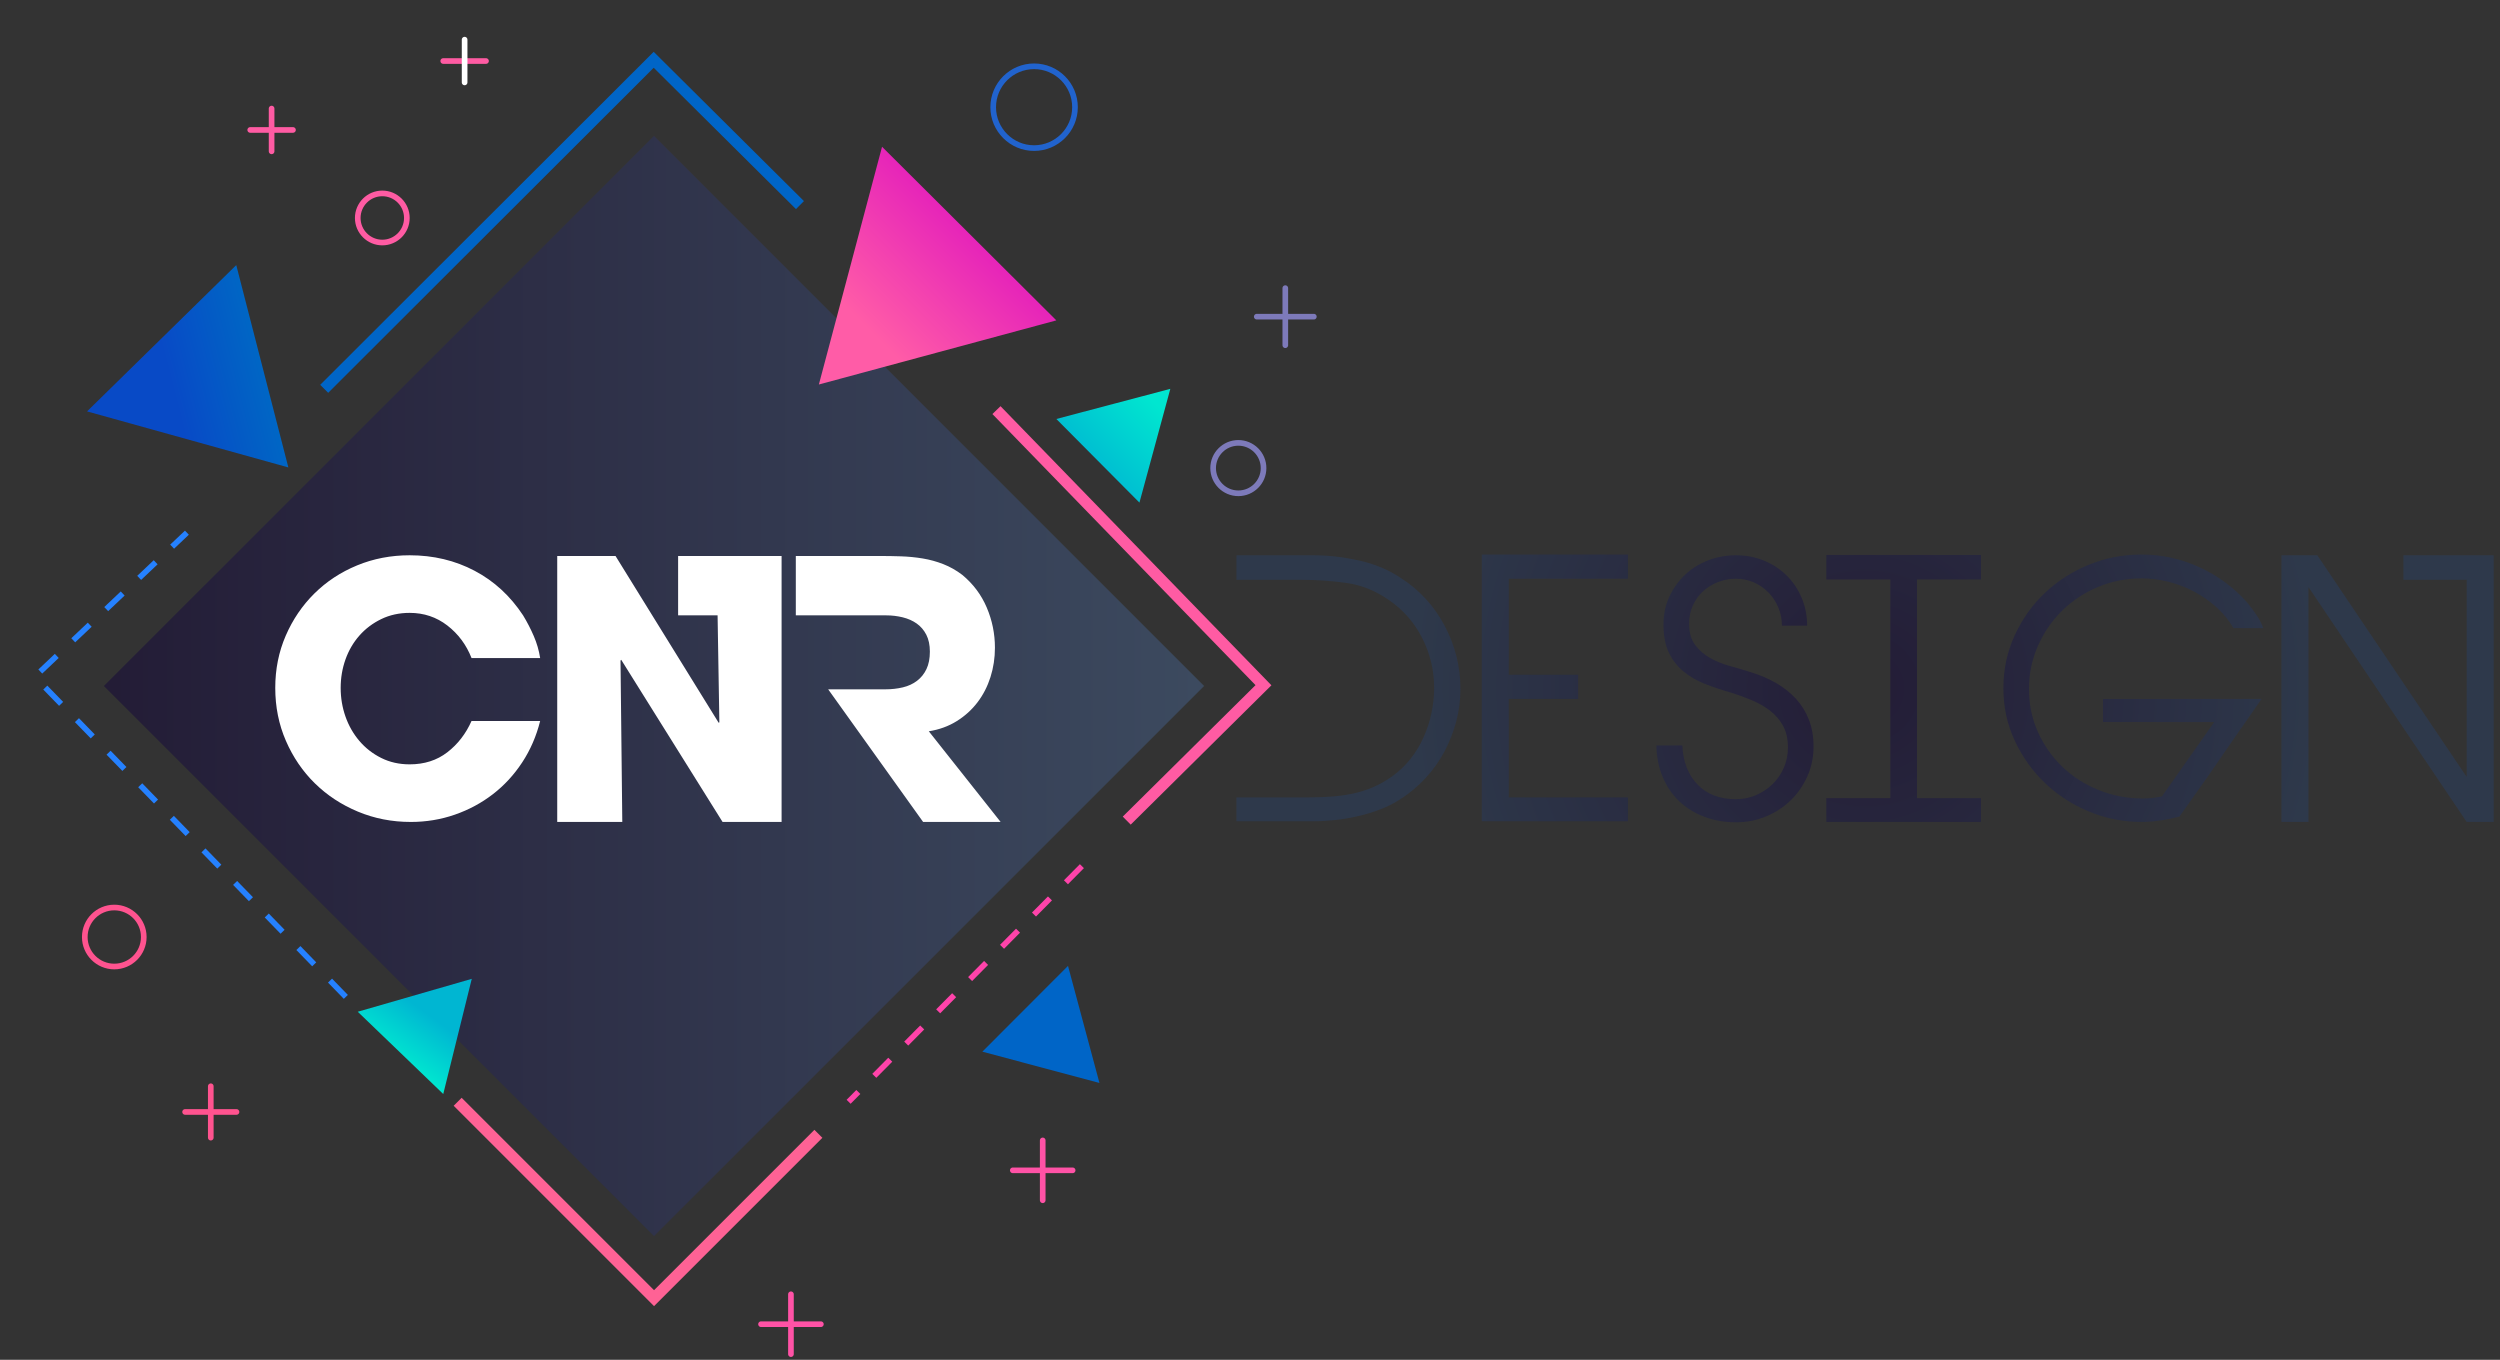 <?xml version="1.0" encoding="UTF-8" standalone="no"?><!DOCTYPE svg PUBLIC "-//W3C//DTD SVG 1.1//EN" "http://www.w3.org/Graphics/SVG/1.1/DTD/svg11.dtd"><svg width="100%" height="100%" viewBox="0 0 239 130" version="1.1" xmlns="http://www.w3.org/2000/svg" xmlns:xlink="http://www.w3.org/1999/xlink" xml:space="preserve" xmlns:serif="http://www.serif.com/" style="fill-rule:evenodd;clip-rule:evenodd;stroke-miterlimit:10;"><rect x="0" y="0" width="239" height="130" fill="#333333" stroke="none"/><g><clipPath id="_clip1"><rect x="54.445" y="37.354" width="18.628" height="18.628"/></clipPath><g clip-path="url(#_clip1)"><path d="M72.859,46.668c0,-5.022 -4.077,-9.1 -9.1,-9.1c-5.022,0 -9.1,4.078 -9.1,9.1c0,5.022 4.078,9.1 9.1,9.1c5.023,0 9.1,-4.078 9.1,-9.1Z" style="fill:none;stroke:#fff;stroke-opacity:0.1;stroke-width:0.43px;"/></g><path d="M62.522,12.99l52.591,52.591l-52.591,52.59l-52.591,-52.591l52.591,-52.59Z" style="fill:url(#_Linear2);"/><path d="M30.993,37.172l31.5,-31.456l13.983,13.891" style="fill:none;stroke:#0065c7;stroke-width:1.08px;"/><path d="M78.239,108.393l-15.712,15.712l-18.775,-18.775" style="fill:none;stroke:#ff6295;stroke-width:1.08px;"/><path d="M95.262,39.207l25.526,26.3l-13.073,12.944" style="fill:none;stroke:#ff5ba3;stroke-width:1.08px;"/><path d="M103.43,82.804l-22.303,22.527" style="fill:none;stroke:#ff43aa;stroke-width:0.54px;stroke-dasharray:2.17,2.17;"/><path d="M33.063,95.302l-29.739,-30.605l14.543,-13.772" style="fill:none;stroke:#2581ff;stroke-width:0.54px;stroke-dasharray:2.17,2.17;"/><path d="M8.323,39.329l7.131,-6.993l7.132,-6.993l4.981,19.344l-9.622,-2.679l-9.622,-2.679Z" style="fill:url(#_Linear3);fill-rule:nonzero;"/><path d="M93.913,100.54l4.094,-4.101l4.094,-4.1l1.504,5.596l1.503,5.596l-5.598,-1.495l-5.597,-1.496Z" style="fill:#0065c7;fill-rule:nonzero;"/><path d="M34.201,96.722l5.45,-1.573l5.45,-1.573l-1.363,5.507l-1.363,5.505l-4.086,-3.933l-4.088,-3.933Z" style="fill:url(#_Linear4);fill-rule:nonzero;"/><path d="M72.754,126.594l5.722,0" style="fill:none;stroke:#ff52a6;stroke-width:0.54px;stroke-linecap:round;stroke-linejoin:round;"/><path d="M75.614,123.732l0,5.723" style="fill:none;stroke:#ff52a6;stroke-width:0.54px;stroke-linecap:round;stroke-linejoin:round;"/><path d="M96.823,111.884l5.721,0" style="fill:none;stroke:#ff52a6;stroke-width:0.54px;stroke-linecap:round;stroke-linejoin:round;"/><path d="M99.684,109.023l0,5.722" style="fill:none;stroke:#ff52a6;stroke-width:0.54px;stroke-linecap:round;stroke-linejoin:round;"/><path d="M120.146,30.273l5.457,0" style="fill:none;stroke:#7d7aba;stroke-width:0.54px;stroke-linecap:round;stroke-linejoin:round;"/><path d="M122.875,27.545l0,5.457" style="fill:none;stroke:#7d7aba;stroke-width:0.54px;stroke-linecap:round;stroke-linejoin:round;"/><path d="M120.796,44.749c0,-1.33 -1.08,-2.41 -2.41,-2.41c-1.331,0 -2.41,1.08 -2.41,2.41c0,1.33 1.079,2.41 2.41,2.41c1.33,0 2.41,-1.08 2.41,-2.41Z" style="fill:none;stroke:#7d7aba;stroke-width:0.54px;stroke-linecap:round;stroke-linejoin:round;"/><path d="M23.921,12.423l4.088,0" style="fill:none;stroke:#ff5ba3;stroke-width:0.54px;stroke-linecap:round;stroke-linejoin:round;"/><path d="M25.965,10.378l0,4.09" style="fill:none;stroke:#ff5ba3;stroke-width:0.54px;stroke-linecap:round;stroke-linejoin:round;"/><path d="M17.695,106.302l4.914,0" style="fill:none;stroke:#ff538f;stroke-width:0.54px;stroke-linecap:round;stroke-linejoin:round;"/><path d="M20.151,103.845l0,4.914" style="fill:none;stroke:#ff538f;stroke-width:0.54px;stroke-linecap:round;stroke-linejoin:round;"/><path d="M42.373,5.834l4.09,0" style="fill:none;stroke:#ff5ba3;stroke-width:0.54px;stroke-linecap:round;stroke-linejoin:round;"/><path d="M44.417,3.79l0,4.09" style="fill:none;stroke:#fff;stroke-width:0.54px;stroke-linecap:round;stroke-linejoin:round;"/><path d="M38.896,20.838c0,-1.296 -1.052,-2.348 -2.348,-2.348c-1.295,0 -2.347,1.052 -2.347,2.348c0,1.295 1.052,2.348 2.347,2.348c1.296,0 2.348,-1.053 2.348,-2.348Z" style="fill:none;stroke:#ff5ba3;stroke-width:0.54px;stroke-linecap:round;stroke-linejoin:round;"/><path d="M13.745,89.579c0,-1.556 -1.264,-2.82 -2.82,-2.82c-1.557,0 -2.82,1.264 -2.82,2.82c0,1.556 1.263,2.82 2.82,2.82c1.556,0 2.82,-1.264 2.82,-2.82Z" style="fill:none;stroke:#ff538f;stroke-width:0.54px;stroke-linecap:round;stroke-linejoin:round;"/><path d="M102.769,10.248c0,-2.158 -1.752,-3.91 -3.91,-3.91c-2.158,0 -3.91,1.752 -3.91,3.91c0,2.158 1.752,3.91 3.91,3.91c2.158,0 3.91,-1.752 3.91,-3.91Z" style="fill:none;stroke:#2163cd;stroke-width:0.54px;stroke-linecap:round;stroke-linejoin:round;"/><path d="M106.434,38.614l-5.448,1.44l3.973,3.999l3.971,3.997l1.477,-5.439l1.476,-5.438l-5.449,1.441Z" style="fill:url(#_Linear5);fill-rule:nonzero;"/><path d="M81.304,25.395l-3.021,11.364l11.351,-3.066l11.352,-3.065l-8.33,-8.298l-8.332,-8.298l-3.02,11.363Z" style="fill:url(#_Linear6);fill-rule:nonzero;"/><path d="M79.173,65.899l5.473,0c0.589,0 1.143,-0.062 1.665,-0.187c0.521,-0.124 0.974,-0.334 1.36,-0.629c0.385,-0.294 0.685,-0.668 0.9,-1.122c0.216,-0.453 0.324,-1.008 0.324,-1.666c0,-0.634 -0.114,-1.172 -0.34,-1.614c-0.227,-0.442 -0.533,-0.799 -0.918,-1.071c-0.386,-0.272 -0.833,-0.47 -1.343,-0.595c-0.51,-0.124 -1.037,-0.187 -1.58,-0.187l-2.414,0l-6.221,0l0,-5.676l8.023,0c0.679,0 1.364,0.011 2.056,0.034c0.691,0.023 1.377,0.091 2.057,0.204c0.68,0.113 1.336,0.295 1.971,0.544c0.634,0.249 1.235,0.59 1.801,1.02c1.043,0.861 1.825,1.903 2.346,3.127c0.521,1.224 0.782,2.504 0.782,3.841c0,0.975 -0.142,1.909 -0.425,2.804c-0.284,0.896 -0.697,1.7 -1.24,2.414c-0.544,0.714 -1.207,1.314 -1.989,1.801c-0.782,0.488 -1.671,0.811 -2.668,0.969l6.866,8.668l-7.41,0l-9.076,-12.679Zm-4.453,-12.747l0,25.426l-5.643,0l-9.688,-15.501l-0.068,0.069l0.17,15.432l-6.22,0l0,-25.426l5.574,0l9.858,15.942l0.068,-0.034l-0.17,-10.232l-0.374,0l-3.399,0l0,-5.676l9.892,0Zm-35.454,25.426c-1.79,0 -3.473,-0.328 -5.048,-0.986c-1.575,-0.657 -2.946,-1.558 -4.113,-2.702c-1.167,-1.144 -2.09,-2.498 -2.77,-4.062c-0.68,-1.564 -1.02,-3.252 -1.02,-5.065c0,-1.79 0.334,-3.456 1.003,-4.997c0.668,-1.541 1.581,-2.883 2.736,-4.028c1.156,-1.144 2.515,-2.04 4.079,-2.685c1.563,-0.646 3.241,-0.969 5.031,-0.969c2.266,0 4.334,0.493 6.204,1.479c1.869,0.985 3.416,2.407 4.639,4.265c0.386,0.635 0.726,1.292 1.02,1.972c0.295,0.68 0.499,1.383 0.612,2.108l-6.56,0c-0.499,-1.269 -1.27,-2.306 -2.312,-3.111c-1.042,-0.804 -2.243,-1.207 -3.603,-1.207c-0.997,0 -1.904,0.199 -2.72,0.596c-0.815,0.396 -1.512,0.923 -2.09,1.58c-0.578,0.657 -1.02,1.417 -1.326,2.278c-0.306,0.861 -0.459,1.767 -0.459,2.719c0,0.952 0.153,1.865 0.459,2.737c0.306,0.872 0.748,1.648 1.326,2.328c0.578,0.68 1.275,1.224 2.09,1.631c0.816,0.408 1.723,0.612 2.72,0.612c1.405,0 2.606,-0.385 3.603,-1.155c0.997,-0.771 1.768,-1.768 2.312,-2.992l6.56,0c-0.362,1.451 -0.935,2.77 -1.716,3.96c-0.782,1.19 -1.717,2.204 -2.805,3.042c-1.088,0.839 -2.3,1.491 -3.637,1.955c-1.337,0.465 -2.742,0.697 -4.215,0.697" style="fill:#fff;fill-rule:nonzero;"/><path d="M199.666,54.002c-1.598,0.658 -2.998,1.559 -4.198,2.703c-1.202,1.143 -2.159,2.498 -2.873,4.061c-0.714,1.564 -1.071,3.241 -1.071,5.031c0,1.791 0.363,3.462 1.088,5.015c0.726,1.552 1.694,2.906 2.906,4.062c1.213,1.154 2.618,2.062 4.216,2.719c1.597,0.658 3.268,0.986 5.014,0.986l0.305,0c0.567,-0.022 1.128,-0.08 1.683,-0.171c0.555,-0.09 1.093,-0.203 1.614,-0.339l2.652,-3.74l3.026,-4.385l0.645,-0.917l1.53,-2.209l-2.957,0l-12.204,0l0,2.209l10.64,0l-4.997,7.104c-0.589,0.136 -1.202,0.204 -1.836,0.204c-1.473,0 -2.872,-0.266 -4.198,-0.799c-1.326,-0.532 -2.481,-1.269 -3.467,-2.209c-0.986,-0.941 -1.767,-2.045 -2.345,-3.315c-0.578,-1.268 -0.868,-2.651 -0.868,-4.146c0,-1.474 0.29,-2.856 0.868,-4.148c0.578,-1.291 1.353,-2.413 2.328,-3.365c0.975,-0.952 2.113,-1.7 3.417,-2.243c1.302,-0.545 2.69,-0.816 4.164,-0.816c0.838,0 1.687,0.108 2.549,0.322c0.861,0.216 1.676,0.528 2.447,0.936c0.77,0.407 1.485,0.906 2.142,1.495c0.657,0.59 1.201,1.258 1.631,2.005l2.856,0c-0.182,-0.476 -0.414,-0.918 -0.697,-1.325c-0.284,-0.408 -0.584,-0.804 -0.9,-1.19c-1.293,-1.427 -2.811,-2.537 -4.556,-3.331c-1.745,-0.793 -3.58,-1.19 -5.506,-1.19c-1.768,0 -3.451,0.329 -5.048,0.986Zm-58.007,-0.986l0,25.495l13.97,0l0,-2.278l-11.387,0l0,-9.415l6.628,0l0,-2.312l-6.628,0l0,-9.178l11.387,0l0,-2.312l-13.97,0Zm41.606,0.034l-2.55,0l-6.118,0l0,2.346l6.118,0l0,20.905l-6.118,0l0,2.278l14.786,0l0,-2.278l-6.118,0l0,-20.905l6.118,0l0,-2.346l-6.118,0Zm52.552,0.035l-6.051,0l0,2.345l6.051,0l0,18.797l-0.035,0l-14.243,-21.142l-3.433,0l0,25.494l2.584,0l0,-22.401l0.034,0l15.093,22.401l2.583,0l0,-25.494l-2.583,0Zm-72.539,0.492c-0.838,0.329 -1.57,0.788 -2.193,1.377c-0.624,0.59 -1.121,1.286 -1.496,2.09c-0.373,0.804 -0.56,1.694 -0.56,2.668c0,1.066 0.17,1.955 0.509,2.669c0.341,0.714 0.805,1.315 1.394,1.802c0.59,0.487 1.269,0.883 2.04,1.189c0.77,0.306 1.598,0.584 2.482,0.833c0.656,0.204 1.314,0.442 1.971,0.714c0.657,0.272 1.245,0.607 1.767,1.003c0.521,0.396 0.941,0.878 1.258,1.445c0.317,0.567 0.476,1.269 0.476,2.107c0,0.68 -0.131,1.321 -0.391,1.921c-0.261,0.6 -0.617,1.121 -1.07,1.563c-0.454,0.442 -0.981,0.793 -1.581,1.054c-0.601,0.261 -1.241,0.391 -1.921,0.391c-1.564,0 -2.793,-0.47 -3.688,-1.411c-0.896,-0.94 -1.377,-2.18 -1.445,-3.722l-2.481,0c0.023,1.111 0.226,2.12 0.612,3.025c0.384,0.907 0.912,1.678 1.581,2.312c0.667,0.635 1.467,1.128 2.396,1.479c0.929,0.351 1.937,0.526 3.025,0.526c1.02,0 1.977,-0.186 2.872,-0.56c0.896,-0.374 1.677,-0.884 2.346,-1.53c0.668,-0.646 1.201,-1.411 1.598,-2.295c0.396,-0.883 0.595,-1.835 0.595,-2.855c0,-0.951 -0.148,-1.807 -0.442,-2.566c-0.295,-0.759 -0.709,-1.428 -1.241,-2.005c-0.533,-0.579 -1.162,-1.077 -1.887,-1.497c-0.725,-0.418 -1.53,-0.764 -2.413,-1.037c-0.635,-0.203 -1.304,-0.401 -2.006,-0.594c-0.703,-0.192 -1.342,-0.453 -1.92,-0.782c-0.578,-0.328 -1.054,-0.748 -1.428,-1.258c-0.374,-0.51 -0.561,-1.184 -0.561,-2.022c0,-0.612 0.119,-1.184 0.357,-1.717c0.238,-0.533 0.561,-0.986 0.969,-1.36c0.408,-0.373 0.884,-0.667 1.428,-0.883c0.543,-0.215 1.121,-0.323 1.733,-0.323c0.612,0 1.184,0.119 1.717,0.357c0.532,0.237 0.997,0.561 1.394,0.968c0.396,0.409 0.708,0.884 0.934,1.428c0.227,0.544 0.341,1.122 0.341,1.734l2.413,0c0,-0.952 -0.176,-1.842 -0.528,-2.669c-0.351,-0.827 -0.832,-1.54 -1.444,-2.141c-0.612,-0.601 -1.331,-1.071 -2.158,-1.411c-0.828,-0.339 -1.717,-0.509 -2.669,-0.509c-0.951,0 -1.847,0.164 -2.685,0.492Zm-45.073,-0.492l0,2.345l6.186,0c1.496,0 2.951,0.102 4.368,0.306c1.417,0.204 2.759,0.747 4.028,1.631c1.383,0.952 2.448,2.176 3.196,3.672c0.747,1.495 1.122,3.071 1.122,4.724c0,0.794 -0.086,1.592 -0.256,2.397c-0.169,0.804 -0.419,1.576 -0.748,2.311c-0.328,0.737 -0.741,1.423 -1.24,2.057c-0.499,0.635 -1.077,1.19 -1.733,1.665c-0.636,0.454 -1.276,0.817 -1.922,1.088c-0.645,0.272 -1.309,0.476 -1.988,0.612c-0.68,0.135 -1.377,0.226 -2.09,0.272c-0.714,0.046 -1.445,0.068 -2.193,0.068l-4.215,0l-2.515,0l0,2.278l7.41,0c0.657,0 1.349,-0.04 2.073,-0.12c0.725,-0.079 1.451,-0.203 2.176,-0.374c0.726,-0.17 1.428,-0.385 2.108,-0.646c0.679,-0.259 1.314,-0.582 1.903,-0.968c0.883,-0.566 1.683,-1.235 2.396,-2.005c0.714,-0.771 1.315,-1.61 1.802,-2.516c0.487,-0.906 0.867,-1.87 1.139,-2.889c0.271,-1.02 0.407,-2.062 0.407,-3.127c0,-2.131 -0.504,-4.148 -1.512,-6.051c-1.009,-1.904 -2.419,-3.434 -4.232,-4.589c-1.155,-0.771 -2.481,-1.32 -3.978,-1.649c-1.494,-0.328 -2.923,-0.492 -4.282,-0.492l-7.41,0Z" style="fill:url(#_Radial7);fill-rule:nonzero;"/></g><defs><linearGradient id="_Linear2" x1="0" y1="0" x2="1" y2="0" gradientUnits="userSpaceOnUse" gradientTransform="matrix(105.181,0,0,105.181,9.932,65.58)"><stop offset="0" style="stop-color:#231c36;stop-opacity:1"/><stop offset="1" style="stop-color:#3c4a5f;stop-opacity:1"/></linearGradient><linearGradient id="_Linear3" x1="0" y1="0" x2="1" y2="0" gradientUnits="userSpaceOnUse" gradientTransform="matrix(16.753,-4.314,4.314,16.753,8.323,39.329)"><stop offset="0" style="stop-color:#084ac6;stop-opacity:1"/><stop offset="0.49" style="stop-color:#084ac6;stop-opacity:1"/><stop offset="1" style="stop-color:#0066c5;stop-opacity:1"/></linearGradient><linearGradient id="_Linear4" x1="0" y1="0" x2="1" y2="0" gradientUnits="userSpaceOnUse" gradientTransform="matrix(-5.934,8.168,-8.168,-5.934,43.868,92.975)"><stop offset="0" style="stop-color:#00b6d2;stop-opacity:1"/><stop offset="0.04" style="stop-color:#00b6d2;stop-opacity:1"/><stop offset="0.49" style="stop-color:#00b6d2;stop-opacity:1"/><stop offset="1" style="stop-color:#00e6d0;stop-opacity:1"/></linearGradient><linearGradient id="_Linear5" x1="0" y1="0" x2="1" y2="0" gradientUnits="userSpaceOnUse" gradientTransform="matrix(13.448,-13.448,13.448,13.448,96.991,52.019)"><stop offset="0" style="stop-color:#00b6d2;stop-opacity:1"/><stop offset="0.49" style="stop-color:#00b6d2;stop-opacity:1"/><stop offset="1" style="stop-color:#00e6d0;stop-opacity:1"/></linearGradient><linearGradient id="_Linear6" x1="0" y1="0" x2="1" y2="0" gradientUnits="userSpaceOnUse" gradientTransform="matrix(30.461,-30.461,30.461,30.461,68.326,46.658)"><stop offset="0" style="stop-color:#ff5ca7;stop-opacity:1"/><stop offset="0.49" style="stop-color:#ff5ca7;stop-opacity:1"/><stop offset="1" style="stop-color:#d600c5;stop-opacity:1"/></linearGradient><radialGradient id="_Radial7" cx="0" cy="0" r="1" gradientUnits="userSpaceOnUse" gradientTransform="matrix(43.448,0,0,43.448,178.302,65.814)"><stop offset="0" style="stop-color:#231c36;stop-opacity:1"/><stop offset="1" style="stop-color:#2e394b;stop-opacity:1"/></radialGradient></defs></svg>